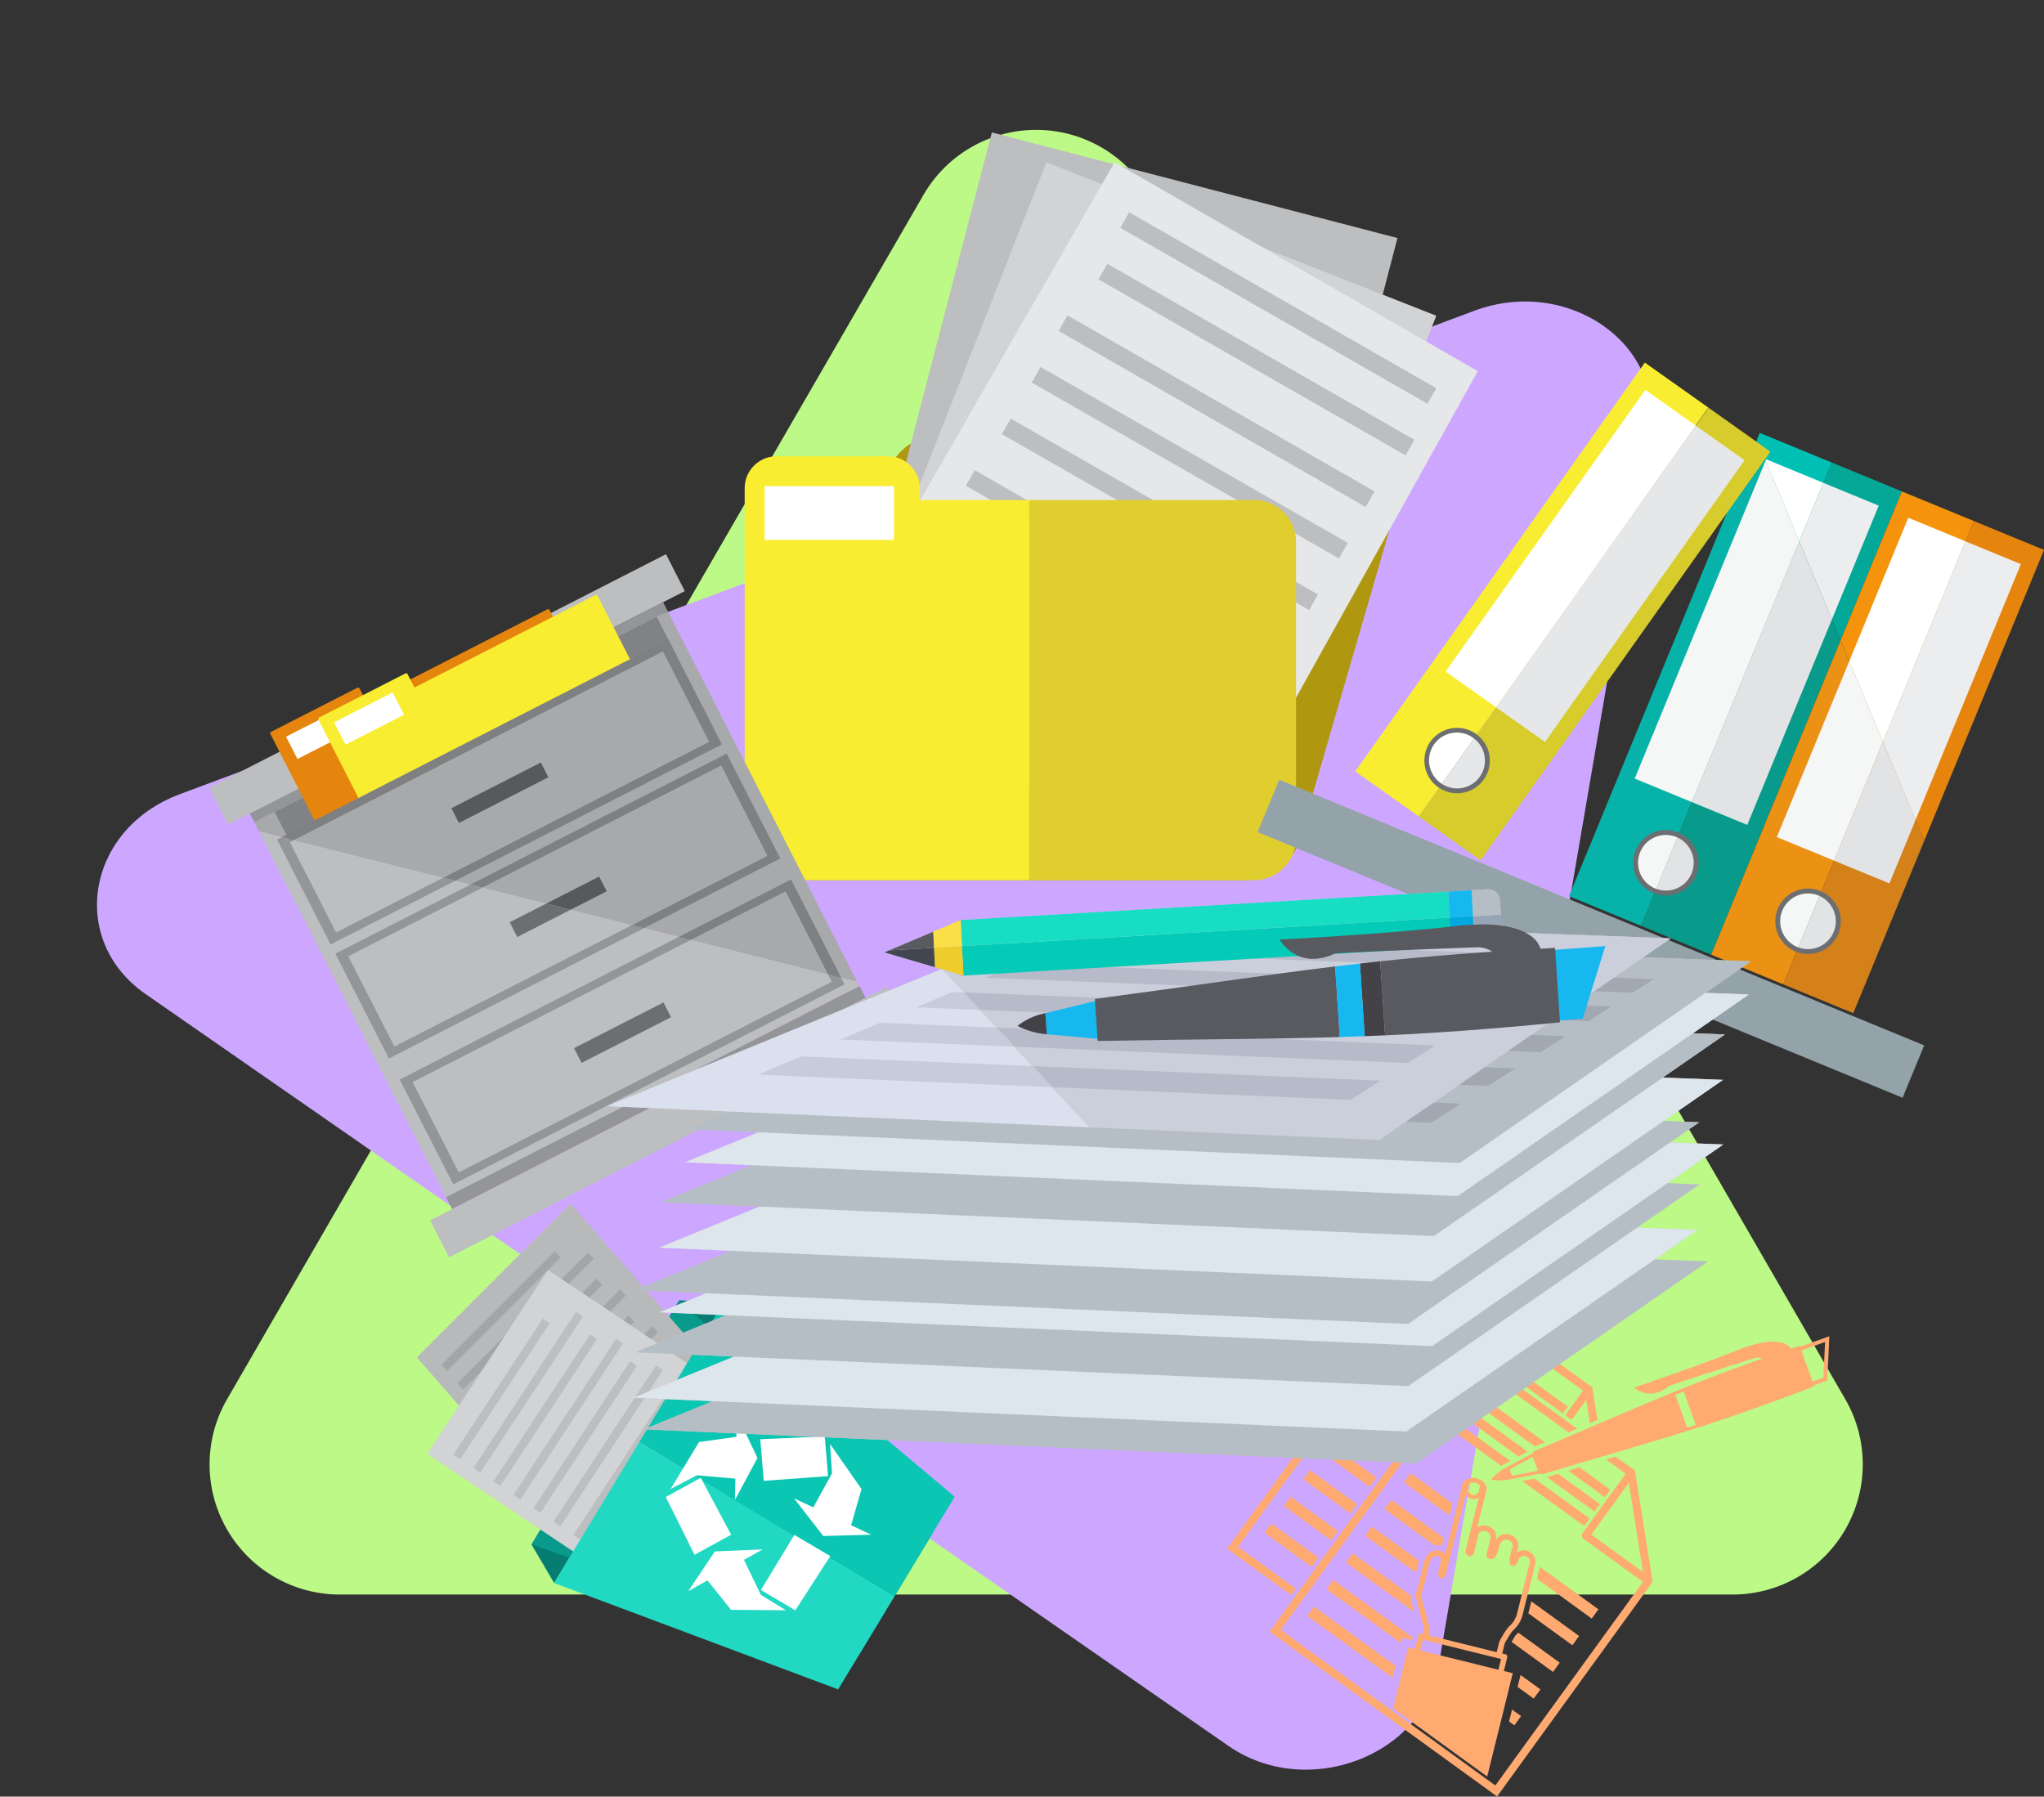 <svg xmlns="http://www.w3.org/2000/svg" xmlns:xlink="http://www.w3.org/1999/xlink" width="376.853" height="331.256" viewBox="0 0 376.853 331.256">
  <rect x="0" y="0" width="376.853" height="331.256" fill="#333333" stroke="none"/>
  <defs>
    <clipPath id="clip-path">
      <rect id="Rectángulo_351222" data-name="Rectángulo 351222" width="338.309" height="306.818" fill="none"/>
    </clipPath>
    <clipPath id="clip-path-3">
      <rect id="Rectángulo_351220" data-name="Rectángulo 351220" width="210.942" height="105.83" fill="none"/>
    </clipPath>
  </defs>
  <g id="Grupo_1018495" data-name="Grupo 1018495" transform="translate(10171.93 6686.181)">
    <path id="Polígono_2" data-name="Polígono 2" d="M149.223,35.931a24,24,0,0,1,41.553,0l128.4,222.055A24,24,0,0,1,298.4,294H41.6a24,24,0,0,1-20.777-36.014Z" transform="translate(-10150.889 -6686.181)" fill="#bcf987"/>
    <path id="Trazado_721127" data-name="Trazado 721127" d="M118.73,15.45C126.61-.167,147.359.456,156.1,16.571L277.566,240.484c8.752,16.134-1.092,35.692-17.714,35.193L28.9,268.752c-16.622-.5-27.546-20.679-19.657-36.314Z" transform="translate(-10176.914 -6387.475) rotate(-82)" fill="#cda7ff"/>
    <g id="Grupo_1018281" data-name="Grupo 1018281" transform="translate(-10133.386 -6661.743)">
      <g id="Grupo_1018280" data-name="Grupo 1018280" clip-path="url(#clip-path)">
        <g id="Grupo_1018279" data-name="Grupo 1018279">
          <g id="Grupo_1018278" data-name="Grupo 1018278" clip-path="url(#clip-path)">
            <path id="Trazado_721128" data-name="Trazado 721128" d="M141.764,110.371H56.628c-4.239,0-6.536-3.34-5.112-7.4L75.437,34.72a10.7,10.7,0,0,1,9.5-6.544h80.629c3.962,0,6.412,2.937,5.438,6.544l-19.81,68.251a10.292,10.292,0,0,1-9.43,7.4" transform="translate(49.832 27.481)" fill="#af9810"/>
            <rect id="Rectángulo_351188" data-name="Rectángulo 351188" width="108.569" height="77.251" transform="matrix(0.252, -0.968, 0.968, 0.252, 116.967, 105.078)" fill="#bcbec0"/>
            <rect id="Rectángulo_351189" data-name="Rectángulo 351189" width="108.568" height="77.25" transform="translate(114.626 106.517) rotate(-68.52)" fill="#d1d3d4"/>
            <path id="Trazado_721129" data-name="Trazado 721129" d="M126.8,133.642,57.125,96.9l54.11-94.122,66.971,38.5Z" transform="translate(55.715 2.711)" fill="#e6e7e8"/>
            <rect id="Rectángulo_351190" data-name="Rectángulo 351190" width="3.302" height="65.261" transform="translate(168.001 17.565) rotate(-60.2)" fill="#bcbec0"/>
            <rect id="Rectángulo_351191" data-name="Rectángulo 351191" width="3.303" height="65.262" transform="translate(163.984 27.064) rotate(-60.17)" fill="#bcbec0"/>
            <rect id="Rectángulo_351192" data-name="Rectángulo 351192" width="3.303" height="65.262" transform="translate(156.632 36.579) rotate(-60.171)" fill="#bcbec0"/>
            <rect id="Rectángulo_351193" data-name="Rectángulo 351193" width="3.303" height="65.261" transform="matrix(0.497, -0.868, 0.868, 0.497, 151.668, 46.094)" fill="#bcbec0"/>
            <rect id="Rectángulo_351194" data-name="Rectángulo 351194" width="3.303" height="65.262" transform="matrix(0.497, -0.868, 0.868, 0.497, 146.163, 55.607)" fill="#bcbec0"/>
            <rect id="Rectángulo_351195" data-name="Rectángulo 351195" width="3.302" height="65.262" transform="translate(139.532 65.121) rotate(-60.171)" fill="#bcbec0"/>
            <path id="Trazado_721130" data-name="Trazado 721130" d="M82.287,38.29v-2.2a5.89,5.89,0,0,0-5.873-5.871H55.866a5.89,5.89,0,0,0-5.873,5.871v64.587A7.729,7.729,0,0,0,57.7,108.38h44.769V38.29Z" transform="translate(48.759 29.471)" fill="#f9ed32"/>
            <path id="Trazado_721131" data-name="Trazado 721131" d="M118.027,34.3H76.559v70.09h41.468a7.727,7.727,0,0,0,7.706-7.706V42.01a7.727,7.727,0,0,0-7.706-7.706" transform="translate(74.669 33.457)" fill="#e0ce2f"/>
            <rect id="Rectángulo_351196" data-name="Rectángulo 351196" width="23.854" height="9.908" transform="translate(102.422 65.191)" fill="#fff"/>
            <rect id="Rectángulo_351197" data-name="Rectángulo 351197" width="85.57" height="1.834" transform="translate(7.522 125.551) rotate(-27.077)" fill="#939598"/>
            <path id="Trazado_721132" data-name="Trazado 721132" d="M80.422,44.668,4.23,83.619l.849,1.659,110.286,27.743Z" transform="translate(4.126 43.565)" fill="#a7a9aa"/>
            <path id="Trazado_721133" data-name="Trazado 721133" d="M4.66,65.227l34.5,67.483L115.351,93.76l-.4-.792Z" transform="translate(4.545 63.617)" fill="#bcbec0"/>
            <rect id="Rectángulo_351198" data-name="Rectángulo 351198" width="85.572" height="2.446" transform="matrix(0.891, -0.455, 0.455, 0.891, 43.692, 196.303)" fill="#939598"/>
            <rect id="Rectángulo_351199" data-name="Rectángulo 351199" width="94.651" height="7.642" transform="matrix(0.89, -0.455, 0.455, 0.89, 0, 120.812)" fill="#bcbec0"/>
            <rect id="Rectángulo_351200" data-name="Rectángulo 351200" width="94.651" height="7.642" transform="translate(40.775 200.572) rotate(-27.077)" fill="#bcbec0"/>
            <path id="Trazado_721134" data-name="Trazado 721134" d="M69.233,75.081l-51.439,26.3L27.674,120.7,99.823,83.822l-.612-1.2Z" transform="translate(17.355 73.228)" fill="#939598"/>
            <path id="Trazado_721135" data-name="Trazado 721135" d="M64.545,69.721,43.835,80.309,73.813,87.85Z" transform="translate(42.753 68)" fill="#7e8082"/>
            <path id="Trazado_721136" data-name="Trazado 721136" d="M62.42,70.853,44.974,79.771l25.252,6.353Z" transform="translate(43.864 69.104)" fill="#bcbec0"/>
            <path id="Trazado_721137" data-name="Trazado 721137" d="M70.294,75.368,19.013,101.584,27.5,118.19,96.228,83.055l-.681-1.335Z" transform="translate(18.544 73.507)" fill="#bcbec0"/>
            <path id="Trazado_721138" data-name="Trazado 721138" d="M62.42,70.853,44.974,79.771l25.252,6.353Z" transform="translate(43.864 69.104)" fill="#a7a9aa"/>
            <path id="Trazado_721139" data-name="Trazado 721139" d="M70.294,75.368,19.013,101.584,27.5,118.19,96.228,83.055l-.681-1.335Z" transform="translate(18.544 73.507)" fill="#bcbec0"/>
            <rect id="Rectángulo_351201" data-name="Rectángulo 351201" width="18.518" height="3.056" transform="matrix(0.89, -0.455, 0.455, 0.89, 67.295, 168.818)" fill="#6d6e71"/>
            <path id="Trazado_721140" data-name="Trazado 721140" d="M81.51,77.3,71.629,57.973,24.407,82.113l31.961,8.04Z" transform="translate(23.805 56.542)" fill="#7e8082"/>
            <path id="Trazado_721141" data-name="Trazado 721141" d="M21.669,102.264l47.007-24.03-31.961-8.04L11.788,82.937Z" transform="translate(11.497 68.462)" fill="#939598"/>
            <path id="Trazado_721142" data-name="Trazado 721142" d="M77.993,75.709,69.505,59.1,25.547,81.576l27.459,6.908Z" transform="translate(24.916 57.646)" fill="#bcbec0"/>
            <path id="Trazado_721143" data-name="Trazado 721143" d="M21.5,99.749,65.237,77.388,37.778,70.481,13.007,83.144Z" transform="translate(12.686 68.741)" fill="#bcbec0"/>
            <path id="Trazado_721144" data-name="Trazado 721144" d="M77.993,75.709,69.505,59.1,25.547,81.576l27.459,6.908Z" transform="translate(24.916 57.646)" fill="#a7a9aa"/>
            <path id="Trazado_721145" data-name="Trazado 721145" d="M21.5,99.749,65.237,77.388,37.778,70.481,13.007,83.144Z" transform="translate(12.686 68.741)" fill="#bcbec0"/>
            <path id="Trazado_721146" data-name="Trazado 721146" d="M42.616,72.169l-1.393-2.722-9.752,4.986,4.5,1.132Z" transform="translate(30.695 67.733)" fill="#58595b"/>
            <path id="Trazado_721147" data-name="Trazado 721147" d="M29.454,78.138,39.3,73.1l-4.5-1.134-6.738,3.445Z" transform="translate(27.368 70.194)" fill="#6d6e71"/>
            <rect id="Rectángulo_351202" data-name="Rectángulo 351202" width="79.109" height="8.255" transform="translate(12.089 125.277) rotate(-27.078)" fill="#808285"/>
            <path id="Trazado_721148" data-name="Trazado 721148" d="M56.8,44.524,23.441,61.579l-1.264-2.473a.3.3,0,0,0-.4-.13L5.876,67.1a.3.3,0,0,0-.132.4l1.4,2.74,3.346,6.544,9.454,18.493a.3.3,0,0,0,.4.13l49.527-25.32a.3.3,0,0,0,.13-.4l-12.8-25.037a.3.3,0,0,0-.4-.13" transform="translate(5.571 43.393)" fill="#e6850e"/>
            <rect id="Rectángulo_351203" data-name="Rectángulo 351203" width="12.134" height="4.615" transform="translate(14.2 111.393) rotate(-27.074)" fill="#fff"/>
            <path id="Trazado_721149" data-name="Trazado 721149" d="M61.283,43.19,27.922,60.245l-1.264-2.473a.3.3,0,0,0-.4-.13l-15.9,8.126a.3.3,0,0,0-.13.4l1.4,2.738,3.346,6.546,9.454,18.491a.3.3,0,0,0,.4.132l49.527-25.32a.3.3,0,0,0,.13-.4L61.686,43.32a.3.3,0,0,0-.4-.13" transform="translate(9.941 42.092)" fill="#f9ed32"/>
            <rect id="Rectángulo_351204" data-name="Rectángulo 351204" width="12.134" height="4.615" transform="translate(23.05 108.757) rotate(-27.078)" fill="#fff"/>
            <path id="Trazado_721150" data-name="Trazado 721150" d="M87.929,66.655,78.049,47.327,6.8,83.749l31.961,8.04Z" transform="translate(6.635 46.158)" fill="#7e8082"/>
            <path id="Trazado_721151" data-name="Trazado 721151" d="M16.226,85.556,39.209,73.807,7.25,65.765l-.9.462Z" transform="translate(6.189 64.142)" fill="#939598"/>
            <path id="Trazado_721152" data-name="Trazado 721152" d="M84.413,65.064,75.925,48.458,7.942,83.214,35.4,90.119Z" transform="translate(7.746 47.262)" fill="#bcbec0"/>
            <path id="Trazado_721153" data-name="Trazado 721153" d="M16.053,83.038,35.77,72.958,8.311,66.053l-.747.381Z" transform="translate(7.378 64.422)" fill="#bcbec0"/>
            <path id="Trazado_721154" data-name="Trazado 721154" d="M16.053,83.038,35.77,72.958,8.311,66.053l-.747.381Z" transform="translate(7.378 64.422)" fill="#bcbec0"/>
            <path id="Trazado_721155" data-name="Trazado 721155" d="M84.413,65.064,75.925,48.458,7.942,83.214,35.4,90.119Z" transform="translate(7.746 47.262)" fill="#a7a9aa"/>
            <rect id="Rectángulo_351205" data-name="Rectángulo 351205" width="18.518" height="3.057" transform="translate(44.68 124.58) rotate(-27.073)" fill="#58595b"/>
            <path id="Trazado_721156" data-name="Trazado 721156" d="M158.263,33.5l-13.272-5.464-.514,1.252,7.806,18.734Z" transform="translate(140.911 27.344)" fill="#00c0b4"/>
            <path id="Trazado_721157" data-name="Trazado 721157" d="M161.584,28.669l-34.647,84.166,13.272,5.464,29.183-70.894Z" transform="translate(123.803 27.962)" fill="#07b3a8"/>
            <path id="Trazado_721158" data-name="Trazado 721158" d="M167.341,36.125,154.408,30.8l-5.979,14.525,7.609,18.254Z" transform="translate(144.765 30.041)" fill="#04a898"/>
            <path id="Trazado_721159" data-name="Trazado 721159" d="M162.839,38.154l-29.183,70.894,12.932,5.323,23.86-57.962Z" transform="translate(130.356 37.212)" fill="#089a8b"/>
            <path id="Trazado_721160" data-name="Trazado 721160" d="M157.206,30.615l-24.14,58.641,10.55,4.344,19.8-48.093Z" transform="translate(129.782 29.859)" fill="#f5f6f6"/>
            <path id="Trazado_721161" data-name="Trazado 721161" d="M155.932,34.84,145.384,30.5l-.1.229,6.206,14.892Z" transform="translate(141.701 29.746)" fill="#fff"/>
            <path id="Trazado_721162" data-name="Trazado 721162" d="M163.076,36.9l-10.208-4.2-4.439,10.781,6.007,14.41Z" transform="translate(144.766 31.889)" fill="#ecedee"/>
            <path id="Trazado_721163" data-name="Trazado 721163" d="M158.2,38.154l-19.8,48.093,10.21,4.2,15.6-37.885Z" transform="translate(134.99 37.212)" fill="#e2e3e4"/>
            <path id="Trazado_721164" data-name="Trazado 721164" d="M136.658,76.713a6.029,6.029,0,1,1,4.591-11.151c.053.022.1.047.154.071l.041.02a6.023,6.023,0,0,1-4.583,11.133l-.043-.014c-.053-.02-.107-.038-.16-.059" transform="translate(129.643 63.502)" fill="#6d6e71"/>
            <path id="Trazado_721165" data-name="Trazado 721165" d="M133.766,68.742a5.128,5.128,0,0,0,2.791,6.7c.057.024.117.041.174.061l3.9-9.47c-.057-.026-.111-.055-.168-.079a5.131,5.131,0,0,0-6.7,2.791" transform="translate(130.087 63.946)" fill="#f5f6f6"/>
            <path id="Trazado_721166" data-name="Trazado 721166" d="M138.974,65.8l-3.9,9.47a5.124,5.124,0,0,0,3.9-9.47" transform="translate(131.741 64.176)" fill="#e2e3e4"/>
            <path id="Trazado_721167" data-name="Trazado 721167" d="M176.855,38.96,163.582,33.5l-11.3,27.455,7.808,18.736Z" transform="translate(148.523 32.67)" fill="#f5940c"/>
            <path id="Trazado_721168" data-name="Trazado 721168" d="M164.062,47.4,140.2,105.358l13.272,5.464,18.4-44.69Z" transform="translate(136.742 46.226)" fill="#eb9114"/>
            <path id="Trazado_721169" data-name="Trazado 721169" d="M185.931,41.586,173,36.262,156.234,76.989l7.607,18.256Z" transform="translate(152.378 35.367)" fill="#e6850e"/>
            <path id="Trazado_721170" data-name="Trazado 721170" d="M165.318,56.881l-18.4,44.69,12.93,5.323,13.075-31.759Z" transform="translate(143.295 55.477)" fill="#d4811a"/>
            <path id="Trazado_721171" data-name="Trazado 721171" d="M174.523,40.3l-10.548-4.344L153.092,62.394,159.3,77.286Z" transform="translate(149.314 35.071)" fill="#fff"/>
            <path id="Trazado_721172" data-name="Trazado 721172" d="M159.685,49.341,146.332,81.78l10.548,4.344,9.011-21.888Z" transform="translate(142.72 48.123)" fill="#f5f6f6"/>
            <path id="Trazado_721173" data-name="Trazado 721173" d="M181.667,42.36l-10.208-4.2L156.235,75.143l6,14.412Z" transform="translate(152.379 37.215)" fill="#ecedee"/>
            <path id="Trazado_721174" data-name="Trazado 721174" d="M160.684,56.881l-9.011,21.888,10.208,4.2,4.81-11.68Z" transform="translate(147.929 55.477)" fill="#e2e3e4"/>
            <path id="Trazado_721175" data-name="Trazado 721175" d="M149.924,82.175a6.029,6.029,0,1,1,4.591-11.151c.053.022.1.047.154.071l.042.02a6.023,6.023,0,0,1-4.583,11.133l-.043-.014q-.08-.027-.16-.059" transform="translate(142.581 68.828)" fill="#6d6e71"/>
            <path id="Trazado_721176" data-name="Trazado 721176" d="M147.031,74.2a5.128,5.128,0,0,0,2.791,6.7c.057.024.117.041.174.061l3.9-9.47c-.057-.026-.111-.055-.168-.079a5.131,5.131,0,0,0-6.7,2.791" transform="translate(143.024 69.272)" fill="#f5f6f6"/>
            <path id="Trazado_721177" data-name="Trazado 721177" d="M152.24,71.261l-3.9,9.472a5.125,5.125,0,0,0,3.9-9.472" transform="translate(144.68 69.502)" fill="#e2e3e4"/>
            <rect id="Rectángulo_351206" data-name="Rectángulo 351206" width="92.372" height="14.352" transform="matrix(0.578, -0.816, 0.816, 0.578, 211.324, 117.793)" fill="#f9ed32"/>
            <rect id="Rectángulo_351207" data-name="Rectángulo 351207" width="92.372" height="13.985" transform="translate(223.03 126.091) rotate(-54.66)" fill="#d7cc2b"/>
            <rect id="Rectángulo_351208" data-name="Rectángulo 351208" width="63.667" height="11.407" transform="translate(227.986 99.382) rotate(-54.665)" fill="#fff"/>
            <rect id="Rectángulo_351209" data-name="Rectángulo 351209" width="63.666" height="11.041" transform="matrix(0.578, -0.816, 0.816, 0.578, 237.296, 105.982)" fill="#e6e7e8"/>
            <path id="Trazado_721178" data-name="Trazado 721178" d="M117.184,67.177a6.215,6.215,0,0,1-1.021-.537l-.036-.024a1.5,1.5,0,0,1-.144-.093,6.03,6.03,0,0,1,5.776-10.5,6.217,6.217,0,0,1,1.2.66c.047.036.089.071.134.1l.034.03a6.022,6.022,0,0,1-5.942,10.359" transform="translate(110.638 54.195)" fill="#6d6e71"/>
            <path id="Trazado_721179" data-name="Trazado 721179" d="M121.991,56.971a5.13,5.13,0,1,0-5.934,8.369c.049.036.1.065.154.1l5.924-8.354c-.049-.038-.095-.079-.144-.115" transform="translate(111.083 54.642)" fill="#fff"/>
            <path id="Trazado_721180" data-name="Trazado 721180" d="M122.064,63.6a5.127,5.127,0,0,0-1.073-7.038l-5.924,8.356a5.125,5.125,0,0,0,7-1.318" transform="translate(112.227 55.166)" fill="#e6e7e8"/>
            <rect id="Rectángulo_351210" data-name="Rectángulo 351210" width="10.439" height="128.557" transform="matrix(0.381, -0.925, 0.925, 0.381, 193.323, 128.985)" fill="#94a3aa"/>
            <path id="Trazado_721181" data-name="Trazado 721181" d="M30.1,154.028l4.166,7.1,31.293-51.741L57.329,109Z" transform="translate(29.353 106.308)" fill="#077d71"/>
            <path id="Trazado_721182" data-name="Trazado 721182" d="M44.18,158.852l10.511,3.461,0,0,1.886.62,8.792,2.9,1.489.49,7.5,2.467,1.231.4v0l6.483,2.133,1.039.342,5.669,1.869.9.294.948.312,13.229-21.875-1.118-1.043-.715-.67L97.68,146.5l-.834-.776-4.954-4.632h0l-.986-.92-5.715-5.335-1.2-1.12-6.669-6.228-1.535-1.434L67.9,118.691l-1.632-1.523L57.328,109,30.1,154.028l11.484,3.966Z" transform="translate(29.353 106.308)" fill="#089a8b"/>
            <path id="Trazado_721183" data-name="Trazado 721183" d="M19.4,128.324l30.2,34.594,28.334-28.346L61.618,115.884,47.732,99.978Z" transform="translate(18.919 97.511)" fill="#b8b9ba"/>
            <path id="Trazado_721184" data-name="Trazado 721184" d="M26.187,132.068l1.025,1.173,24.077-24.087-1.025-1.173Z" transform="translate(25.541 105.316)" fill="#a3a5a6"/>
            <path id="Trazado_721185" data-name="Trazado 721185" d="M24.686,129.651l1.023,1.173L48.376,108.15l-1.023-1.173Z" transform="translate(24.077 104.336)" fill="#a3a5a6"/>
            <path id="Trazado_721186" data-name="Trazado 721186" d="M23.185,128.629,24.21,129.8l24.077-24.087-1.025-1.173Z" transform="translate(22.612 101.962)" fill="#a3a5a6"/>
            <path id="Trazado_721187" data-name="Trazado 721187" d="M42.65,104.4,21.684,125.373l1.023,1.173,20.966-20.974Z" transform="translate(21.149 101.822)" fill="#a3a5a6"/>
            <path id="Trazado_721188" data-name="Trazado 721188" d="M28.706,134.257l22.667-22.675-1.023-1.173L27.683,133.084Z" transform="translate(27 107.684)" fill="#a3a5a6"/>
            <path id="Trazado_721189" data-name="Trazado 721189" d="M30.2,136.667,54.281,112.58l-1.023-1.173L29.178,135.5Z" transform="translate(28.458 108.657)" fill="#a3a5a6"/>
            <path id="Trazado_721190" data-name="Trazado 721190" d="M31.7,137.329l21.95-21.958L52.625,114.2l-21.95,21.958Z" transform="translate(29.918 111.38)" fill="#a3a5a6"/>
            <path id="Trazado_721191" data-name="Trazado 721191" d="M33.194,140.094l24.077-24.087-1.023-1.173L32.17,138.921Z" transform="translate(31.376 112)" fill="#a3a5a6"/>
            <path id="Trazado_721192" data-name="Trazado 721192" d="M34.691,141.808l24.077-24.087-1.023-1.173L33.665,140.634Z" transform="translate(32.835 113.671)" fill="#a3a5a6"/>
            <path id="Trazado_721193" data-name="Trazado 721193" d="M20.365,140.069,58,165.245l22.272-33.9-20.33-13.6-17.3-11.575Z" transform="translate(19.862 103.55)" fill="#d1d3d4"/>
            <path id="Trazado_721194" data-name="Trazado 721194" d="M28.411,141.388l1.276.853,18.926-28.8-1.276-.853Z" transform="translate(27.709 109.805)" fill="#bcbec0"/>
            <path id="Trazado_721195" data-name="Trazado 721195" d="M26.54,139.3l1.276.853,17.815-27.115-1.276-.853Z" transform="translate(25.885 109.418)" fill="#bcbec0"/>
            <path id="Trazado_721196" data-name="Trazado 721196" d="M24.67,138.885l1.276.853,18.926-28.8-1.276-.853Z" transform="translate(24.061 107.364)" fill="#bcbec0"/>
            <path id="Trazado_721197" data-name="Trazado 721197" d="M39.279,110.714,22.8,135.8l1.276.851,16.48-25.081Z" transform="translate(22.236 107.982)" fill="#bcbec0"/>
            <path id="Trazado_721198" data-name="Trazado 721198" d="M31.55,142.654l17.817-27.115-1.278-.853L30.274,141.8Z" transform="translate(29.527 111.855)" fill="#bcbec0"/>
            <path id="Trazado_721199" data-name="Trazado 721199" d="M33.414,144.735l18.926-28.8-1.274-.853-18.927,28.8Z" transform="translate(31.344 112.237)" fill="#bcbec0"/>
            <path id="Trazado_721200" data-name="Trazado 721200" d="M35.276,144.724l17.252-26.258-1.276-.853L34,143.871Z" transform="translate(33.163 114.71)" fill="#bcbec0"/>
            <path id="Trazado_721201" data-name="Trazado 721201" d="M37.14,147.229l18.926-28.8-1.274-.853-18.926,28.8Z" transform="translate(34.981 114.669)" fill="#bcbec0"/>
            <path id="Trazado_721202" data-name="Trazado 721202" d="M39,148.476,57.93,119.67l-1.274-.851-18.926,28.8Z" transform="translate(36.799 115.886)" fill="#bcbec0"/>
            <path id="Trazado_721203" data-name="Trazado 721203" d="M32.205,148.228l6.985,2.615,2.062.772,8.865,3.32,0,0,1.687.632,8.3,3.109,1.48.553L69.4,162.16l1.343.5v0l7.38,2.763,1.235.46,5.219,1.958,10.386-17.173L47.931,122.227Z" transform="translate(31.41 119.21)" fill="#21d8c2"/>
            <path id="Trazado_721204" data-name="Trazado 721204" d="M40.166,134.935,87.2,163.38l11.1-18.353-4.768-4.014-1.043-.877-5.946-5.007h0l-1.134-.954-6.274-5.282-1.256-1.055-6.633-5.586-1.448-1.219-7.016-5.906-1.369-1.152L55.731,109.2Z" transform="translate(39.175 106.502)" fill="#0ac6b3"/>
            <path id="Trazado_721205" data-name="Trazado 721205" d="M49.086,125.57l-6.457,3.538,5.306,10.649,6.748-3.694Z" transform="translate(41.577 122.471)" fill="#fff"/>
            <path id="Trazado_721206" data-name="Trazado 721206" d="M55.017,131.469l-.093,3.945,4.168-7.765-3.8-7.972L55.2,123.76l-6.88.956-5.235,8.654,4.8-2.513Z" transform="translate(42.021 116.723)" fill="#fff"/>
            <path id="Trazado_721207" data-name="Trazado 721207" d="M52.088,129.9l11.86-.861-.616-7.336-11.884.529Z" transform="translate(50.179 118.694)" fill="#fff"/>
            <path id="Trazado_721208" data-name="Trazado 721208" d="M58.159,134.1l-3.567-1.687L60,139.371l8.826-.241-3.692-1.74,1.914-6.679-5.788-8.292.352,5.4Z" transform="translate(53.244 119.397)" fill="#fff"/>
            <path id="Trazado_721209" data-name="Trazado 721209" d="M51.51,141.064l6.337,3.745,6.451-10L57.675,130.9Z" transform="translate(50.238 127.664)" fill="#fff"/>
            <path id="Trazado_721210" data-name="Trazado 721210" d="M58.444,132.251l-8.806.377-4.915,7.336,3.558-2,4.336,5.428,10.112.085-4.608-2.844L55,134.183Z" transform="translate(43.62 128.987)" fill="#fff"/>
            <path id="Trazado_721211" data-name="Trazado 721211" d="M132.651,108.164l28.006,20.3-3.283,4.529.593.433.595.429,2.675-3.69.687,4.3.7-.3.606-.261.089-.038-.909-5.689-.047-.3-30.033-21.768L95.011,157.6l11.84,8.583.433-.595.431-.593-10.655-7.722Z" transform="translate(92.666 103.495)" fill="#ffaa71"/>
            <path id="Trazado_721212" data-name="Trazado 721212" d="M139.955,128.088l-25.6-18.558-1,1.383,8.691,6.3.095-.128,16.911,12.257Z" transform="translate(110.552 106.827)" fill="#ffaa71"/>
            <rect id="Rectángulo_351211" data-name="Rectángulo 351211" width="1.707" height="10.735" transform="matrix(0.587, -0.81, 0.81, 0.587, 221.983, 220.387)" fill="#ffaa71"/>
            <rect id="Rectángulo_351212" data-name="Rectángulo 351212" width="1.707" height="10.736" transform="translate(220.063 223.035) rotate(-54.073)" fill="#ffaa71"/>
            <rect id="Rectángulo_351213" data-name="Rectángulo 351213" width="2.105" height="10.735" transform="matrix(0.587, -0.81, 0.81, 0.587, 212.432, 233.566)" fill="#ffaa71"/>
            <rect id="Rectángulo_351214" data-name="Rectángulo 351214" width="2.105" height="10.736" transform="matrix(0.587, -0.81, 0.81, 0.587, 208.865, 238.486)" fill="#ffaa71"/>
            <rect id="Rectángulo_351215" data-name="Rectángulo 351215" width="2.106" height="10.734" transform="translate(205.299 243.407) rotate(-54.066)" fill="#ffaa71"/>
            <rect id="Rectángulo_351216" data-name="Rectángulo 351216" width="2.106" height="10.734" transform="translate(201.733 248.327) rotate(-54.066)" fill="#ffaa71"/>
            <rect id="Rectángulo_351217" data-name="Rectángulo 351217" width="2.105" height="10.735" transform="translate(198.167 253.247) rotate(-54.073)" fill="#ffaa71"/>
            <rect id="Rectángulo_351218" data-name="Rectángulo 351218" width="2.106" height="10.734" transform="translate(194.601 258.168) rotate(-54.066)" fill="#ffaa71"/>
            <path id="Trazado_721213" data-name="Trazado 721213" d="M166.384,135.941l-.047-.3-3.542-2.568c-.3.089-.583.174-.889.263l-.051.016-.838.245,3.619,2.625-2.967,4.093-.776,1.071-4.205,5.8a.726.726,0,0,0-.059.743.712.712,0,0,0,.223.28l10.967,7.951-27.212,37.543-39.568-28.678,3.716-5.124.431-.595.431-.595,2.912-4.02,1.237-1.7,2.331-3.214,1.237-1.7,2.329-3.216,1.237-1.7,2.329-3.216,1.237-1.7,2.331-3.216,1.237-1.7,2.329-3.216,1.237-1.7,6.4-8.826,1-1.383.919-1.264.719-.994,15.129,10.965.442.318.593.431.595.433.713.516.788-.336c.261-.113.525-.225.786-.336l-1.426-1.033-.595-.431-.593-.431L136.3,113.873l-.579.8-1,1.383-.917,1.264-1,1.383-6.4,8.826-1.235,1.7-2.331,3.216-1.237,1.7-2.331,3.216-1.235,1.7-2.331,3.216-1.235,1.7-2.331,3.216-1.237,1.7-2.331,3.216-1.235,1.7-2.914,4.018-.431.595-.431.595-4.575,6.313,41.944,30.4,28.682-39.572-.049-.3ZM158.3,147.455l6.91-9.535,2.625,16.445Z" transform="translate(96.547 111.062)" fill="#ffaa71"/>
            <path id="Trazado_721214" data-name="Trazado 721214" d="M131.867,127.1l-.369-.269L118.33,117.29l-.263.363-.739,1.019,12.7,9.2,1.839-.776" transform="translate(114.433 114.395)" fill="#ffaa71"/>
            <path id="Trazado_721215" data-name="Trazado 721215" d="M133.416,127.843l-.84-.608-3.648-2.643-1.169.346-.887.265-.006,0,6.092,4.415.672.488,0,0,.117-.162.608-.84.275-.377-.377-.273Z" transform="translate(123.735 121.517)" fill="#ffaa71"/>
            <path id="Trazado_721216" data-name="Trazado 721216" d="M129.6,127.5l-12.241-8.871-1,1.383,11.577,8.391c.49-.267,1.041-.565,1.665-.9" transform="translate(113.485 115.701)" fill="#ffaa71"/>
            <path id="Trazado_721217" data-name="Trazado 721217" d="M124.9,125.793l-.036.01.041.032,8.316,6.027.433.312,1-1.381-.433-.314-7.3-5.292-2.023.606" transform="translate(121.787 122.097)" fill="#ffaa71"/>
            <path id="Trazado_721218" data-name="Trazado 721218" d="M126.223,128.547c.308-.17.685-.375,1.14-.622l-10.975-7.955-1,1.383,10.339,7.492c.168-.095.322-.213.5-.3" transform="translate(112.538 117.009)" fill="#ffaa71"/>
            <path id="Trazado_721219" data-name="Trazado 721219" d="M122.567,126.1l5.318,3.854,5.667,4.109.435.314,1-1.383-.433-.314-7.052-5.11-2.645-1.918Z" transform="translate(119.542 122.546)" fill="#ffaa71"/>
            <path id="Trazado_721220" data-name="Trazado 721220" d="M135.275,141.707l-8.273-6-.595-.429-.595-.433-1.329-.964c-.1.448-.273,1.138-.541,2.21l.636.46.593.429.595.433,8.275,6Z" transform="translate(120.884 130.58)" fill="#ffaa71"/>
            <path id="Trazado_721221" data-name="Trazado 721221" d="M120.463,130.722l-7.706-5.584-.225.312-1.009,1.393,8.4,6.086.444-1.8Z" transform="translate(108.77 122.049)" fill="#ffaa71"/>
            <path id="Trazado_721222" data-name="Trazado 721222" d="M132.5,143.488l-8.273-6-.537-.387-.429,1.721-.121.48,8.123,5.888Z" transform="translate(120.098 133.72)" fill="#ffaa71"/>
            <path id="Trazado_721223" data-name="Trazado 721223" d="M110.727,127.941l-1.011,1.393,9.239,6.7a3.008,3.008,0,0,1,1.339.095l.261-1.061.1-.4-9.7-7.03Z" transform="translate(107.008 124.479)" fill="#ffaa71"/>
            <path id="Trazado_721224" data-name="Trazado 721224" d="M130.455,145.565l-7.648-5.545c-.17.182-.332.363-.527.547-.049.075-.409.664-.707,1.16l7.646,5.543Z" transform="translate(118.571 136.564)" fill="#ffaa71"/>
            <path id="Trazado_721225" data-name="Trazado 721225" d="M108.92,130.432l-1.009,1.393,9.381,6.8.442-1.8.026-.1c.02-.1.053-.2.079-.3l-8.691-6.3Z" transform="translate(105.248 126.908)" fill="#ffaa71"/>
            <path id="Trazado_721226" data-name="Trazado 721226" d="M126.341,146.628l-3.66-2.653-.545,2.2,2.969,2.153Z" transform="translate(119.121 140.421)" fill="#ffaa71"/>
            <path id="Trazado_721227" data-name="Trazado 721227" d="M107.115,132.922l-1.009,1.393,12.612,9.142a25.7,25.7,0,0,1-.6-2.558,3.672,3.672,0,0,1-.045-.508l-10.736-7.781Z" transform="translate(103.487 129.337)" fill="#ffaa71"/>
            <path id="Trazado_721228" data-name="Trazado 721228" d="M122.316,150.11l1.237-1.7-1.667-1.209-.547,2.2Z" transform="translate(118.343 143.564)" fill="#ffaa71"/>
            <path id="Trazado_721229" data-name="Trazado 721229" d="M105.31,135.414l-1.009,1.393,13.744,9.962.243-.99,1.75.431.026-.1.1-.4-14.625-10.6Z" transform="translate(101.726 131.767)" fill="#ffaa71"/>
            <path id="Trazado_721230" data-name="Trazado 721230" d="M103.728,137.6l-.431.595-.8,1.1L118.23,150.7l.354-1.43.192-.768V148.5l-15.044-10.906Z" transform="translate(99.965 134.196)" fill="#ffaa71"/>
            <path id="Trazado_721231" data-name="Trazado 721231" d="M181.631,120.511l.2-4.079.194-4.077-5.163,1.859-.241.087-.012-.032c-.018-.053-.038-.107-.057-.16l-.66.225c-.314.1-.622.211-.93.316a2.413,2.413,0,0,0-.235-.273c-.022-.024-.049-.043-.073-.067a2.038,2.038,0,0,0-.462-.346,2.542,2.542,0,0,0-.217-.132,3.978,3.978,0,0,0-.557-.231,4.969,4.969,0,0,0-.772-.178,10.72,10.72,0,0,0-4.083.356,29.409,29.409,0,0,0-4.079,1.385c-6.056,2.386-13.359,4.913-16.676,6.042-1.106.377-1.768.6-1.794.606a2.827,2.827,0,0,0,.286.229,4.761,4.761,0,0,0,.8.466,4.634,4.634,0,0,0,1.243.371,4.244,4.244,0,0,0,1.035.032,4.758,4.758,0,0,0,1.169-.257,6.525,6.525,0,0,0,1.958-1.142c.18-.065.4-.14.648-.227l.67-.227c3.153-1.063,9.4-3.072,12.429-4.042.466-.15.855-.277,1.146-.367l.583-.188a3.81,3.81,0,0,1,.539-.111,2.445,2.445,0,0,1,1.031.049,1.434,1.434,0,0,1,.156.063c-2.212.78-4.282,1.527-6.242,2.254-.081.032-.16.061-.239.089-.818.306-1.614.6-2.4.9-.2.073-.4.148-.591.223-.857.328-1.7.654-2.532.98-.731.286-1.452.573-2.169.857-.446.178-.883.358-1.324.535s-.883.354-1.321.533c-.94.383-1.873.768-2.811,1.16-1.877.778-3.765,1.576-5.724,2.412q-2.385,1.016-4.962,2.123c-.235.1-.46.2-.7.3l-.494.211-.2.085-1.007.433c-.259.111-.521.221-.786.336l-.786.336-.786.336q-1.5.64-3.1,1.32c-.091.038-.172.073-.263.113-.316.134-.664.279-.984.415l-.061.026c-.427.18-.867.367-1.306.551-.158.067-.31.132-.472.2-.356.15-.683.29-1.047.442.014.034.024.065.036.1s.03.081.043.12c-.041.024-.081.045-.122.067-.113.061-.215.119-.324.176l-1.661.9-.29.156-.043.024c-.067.038-.124.067-.19.1-.257.138-.494.267-.717.389l-.281.152c-.211.117-.391.213-.575.314-.34.184-.652.354-.907.494-.055.028-.122.065-.18.1-.132.067-.263.13-.4.215a7.343,7.343,0,0,0-.636.421,7.571,7.571,0,0,0-1.446,1.4l-.036.04c.034.006.075.008.109.014.227.036.466.069.735.091a9.492,9.492,0,0,0,1,.026c.31-.008.6-.03.873-.061s.521-.073.751-.118c.247-.045.527-.1.841-.162l.12-.024.012,0,.484-.095c.626-.122,1.377-.267,2.293-.446.585-.115,1.233-.241,1.96-.385l.036.1c.014.041.03.083.043.122.1-.028.184-.053.28-.083l.666-.2,1.393-.417c.332-.1.68-.205,1.005-.3.29-.085.593-.178.877-.263l.008,0,.887-.263c.4-.118.782-.233,1.169-.348q1.92-.569,3.712-1.1l.711-.207c.154-.047.322-.1.476-.142l.067-.02.166-.047.658-.2.887-.261c.3-.087.6-.176.889-.263,1.306-.383,2.584-.76,3.818-1.126,3.064-.909,5.952-1.778,8.853-2.686.452-.142.907-.288,1.359-.431s.9-.284,1.359-.431c.735-.237,1.474-.476,2.22-.723,5.48-1.8,11.368-3.891,18.858-6.767-.022-.063-.045-.126-.067-.19Zm-55.4,17.041-2.291.448-.425.083-.192-.527-.231-.646,1.284-.7c.444-.241.936-.508,1.521-.828.446-.241.93-.5,1.47-.8l.909,2.522.016.045Zm29.574-8.344-2.173-6.037c.516-.211,1.035-.421,1.555-.628L157.4,128.7l-1.6.506M177.048,115.5l-.089-.545,4.277-1.539-.314,6.568-2,.721q-.936-2.6-1.873-5.2" transform="translate(116.711 109.582)" fill="#ffaa71"/>
            <path id="Trazado_721232" data-name="Trazado 721232" d="M126.773,134.375a1.792,1.792,0,0,0-.231.085,1.9,1.9,0,0,0-.512.186l.119-.472c.034-.134.067-.267.1-.4.156-.62.308-1.229.45-1.8.194-.764.367-1.452.494-1.956l.431-1.709c.043-.162.085-.322.119-.486a1.39,1.39,0,0,0-.277-1.134,3.043,3.043,0,0,0-.215-.263,2.593,2.593,0,0,0-2.509-.778,2.29,2.29,0,0,0-.383.087,2.925,2.925,0,0,0-.352.16,1.344,1.344,0,0,0-.666.715,8.233,8.233,0,0,0-.235.907l-.387,1.57-.442,1.8-.1.4-.444,1.8-.581,2.361-.444,1.8-.1.4-.446,1.8-.059.243c-.026-.045-.055-.093-.087-.138a2.015,2.015,0,0,0-1.912-.589,2.337,2.337,0,0,0-1.258.859,3.332,3.332,0,0,0-.557.984,4.756,4.756,0,0,0-.142.543l-.02.077-.1.4-.442,1.8-.273,1.108c-.059.245-.128.492-.2.741-.045.162-.089.33-.134.494-.095.363-.186.731-.245,1.1a3.006,3.006,0,0,0,.1.913c.032.164.075.354.124.567.146.62.373,1.476.693,2.625.077.281.154.559.243.875.168.595.294,1.037.312,1.13a8.012,8.012,0,0,1-.02,1.165v.014l-.4-.1a.514.514,0,0,0-.622.375l-.229.928-.1.4-.286,1.154-1.25-.31-.036.142-.839,3.4-.188.762,0,.006-.19.768-.342,1.381-.012.049-1.173,4.743,17.347,12.573.192-.768.982-3.972.545-2.206,1.029-4.16.545-2.2,1.027-4.158.393-1.584-.95-.235-.693-.172.318-1.286.3-1.2a.512.512,0,0,0-.375-.62l-.543-.134c.152-.612.326-1.3.421-1.665.032-.124.057-.221.065-.247.049-.1.243-.431.468-.8.33-.545.723-1.177.826-1.294.148-.14.269-.277.4-.415a5.692,5.692,0,0,0,1.519-2.467l.207-.843.073-.29.306-1.237c.026-.107.063-.253.093-.373.047-.192.093-.371.148-.593.1-.385.2-.806.316-1.246.3-1.181.539-2.125.731-2.9.271-1.086.444-1.809.527-2.218a2.734,2.734,0,0,0,.065-.409.5.5,0,0,0-.016-.235v0a1.007,1.007,0,0,0-.03-.1,2.419,2.419,0,0,0-.263-.593,2.277,2.277,0,0,0-1.357-1.047,2.039,2.039,0,0,0-1.452.178,2.014,2.014,0,0,0-.348.225l-.014.008,0-.016c.024-.091.047-.184.075-.28l.032-.118.059-.225a2,2,0,0,0-.3-1.932,2.352,2.352,0,0,0-2.844-.646,1.987,1.987,0,0,0-.393.284,2.129,2.129,0,0,0-.273.279,2.655,2.655,0,0,0-.2.259,2.485,2.485,0,0,0,.036-.377,2.288,2.288,0,0,0-.026-.5,2,2,0,0,0-.48-1.035,2.58,2.58,0,0,0-1.944-.721,2.457,2.457,0,0,0-.3.01m-2.206-7.6.028-.146c.032-.014.061-.03.093-.041a1.582,1.582,0,0,1,1.393.036,2.042,2.042,0,0,1,.174.126,1.605,1.605,0,0,1,.241.182l.047.049-.034.166-.16.806a.994.994,0,0,1-1.161.776,1.019,1.019,0,0,1-.78-1.161Zm4.745,31.919.071.018.314.077.186.047.5.122.047.01-.073.3-.419,1.691-1.27-.314-.65-.16-.768-.19-.768-.192-3.848-.95-4.237-1.047-1-.247-1.853-.458.186-.751.1-.4.207-.834.061.016.508.126.5.124,1.318.326,5.823,1.44,3.524.871.768.19Zm-3.882-19.273a5.671,5.671,0,0,0,.188-.721c.012-.053.03-.1.041-.152.026-.126.053-.253.083-.375l.095-.4c.073-.314.221-.944.356-1.438a4.034,4.034,0,0,1,.209-.654.806.806,0,0,1,.535-.286,1.593,1.593,0,0,1,1.316.385,1.2,1.2,0,0,1,.207,1.084l-.233.944-.148.593c-.03.12-.063.241-.1.363a5.357,5.357,0,0,0-.2.877.817.817,0,0,0,.306.8.92.92,0,0,0,.84.087c.4-.122.731-.855.954-1.523.111-.328.2-.642.249-.855a1.742,1.742,0,0,1,.4-.8,1.088,1.088,0,0,1,.29-.265l0,0a1.309,1.309,0,0,1,1.584.4.869.869,0,0,1,.124.843c-.012.059-.02.113-.038.182l-.061.223-.024.095a11.926,11.926,0,0,0-.385,1.732c-.065.569.014.926.294,1.13a.785.785,0,0,0,.186.095.659.659,0,0,0,.77-.318,2.892,2.892,0,0,0,.361-.788,1.055,1.055,0,0,1,.608-.634,1.024,1.024,0,0,1,.561-.069.493.493,0,0,1,.075,0,1.335,1.335,0,0,1,.745.591,1.169,1.169,0,0,1,.134.28.492.492,0,0,0,.012.075c0,.03-.016.089-.024.13-.065.336-.229,1.033-.439,1.884-.259,1.051-.575,2.3-.83,3.3-.077.3-.146.575-.215.851-.13.516-.253,1-.344,1.369l-.205.834-.312,1.258-.069.279a4.853,4.853,0,0,1-1.359,2.106c-.093.093-.17.182-.271.277a11.639,11.639,0,0,0-.954,1.438c-.28.462-.52.875-.549.936a6.6,6.6,0,0,0-.292,1.035c-.071.279-.16.632-.277,1.1l-.439-.109-.768-.19-.942-.233-5.446-1.347-4.838-1.2a10.275,10.275,0,0,0,.028-1.549c-.012-.091-.067-.3-.239-.917-.034-.117-.063-.221-.1-.373-.156-.551-.4-1.434-.63-2.281-.051-.2-.1-.4-.152-.589a10.4,10.4,0,0,1-.35-1.675c.032-.2.079-.4.128-.61.067-.29.144-.583.223-.869.073-.259.144-.514.207-.77l.172-.7.444-1.8.1-.4.126-.51a3.388,3.388,0,0,1,.107-.423,2.336,2.336,0,0,1,.409-.727,1.3,1.3,0,0,1,.67-.452,1.021,1.021,0,0,1,.818.172l.034.024a1.639,1.639,0,0,1,.067.855,4.423,4.423,0,0,1-.073.5c-.057.332-.132.664-.225,1a2.18,2.18,0,0,0-.1.891.8.8,0,0,0,.286.573.758.758,0,0,0,.6.069h.01c.46-.192.555-.755.624-1.165l.1-.425.581-2.357.444-1.8.1-.4.444-1.8.581-2.359.444-1.8.1-.4.444-1.8.28-1.136a1.723,1.723,0,0,0,.466.541,1.686,1.686,0,0,0,.674.292,1.7,1.7,0,0,0,1.29-.259l.016-.014-.152.6c-.136.541-.267,1.053-.393,1.557q-.237.945-.452,1.8c-.034.132-.067.271-.1.4-.164.654-.312,1.244-.448,1.8-.239.958-.435,1.75-.581,2.361-.184.76-.3,1.26-.314,1.383a.83.83,0,0,0,.241.685l.146.109a.686.686,0,0,0,.583.1.866.866,0,0,0,.551-.549" transform="translate(107.788 122.484)" fill="#ffaa71"/>
            <g id="Grupo_1018277" data-name="Grupo 1018277" transform="translate(73.341 139.514)" style="mix-blend-mode: multiply;isolation: isolate">
              <g id="Grupo_1018276" data-name="Grupo 1018276">
                <g id="Grupo_1018275" data-name="Grupo 1018275" clip-path="url(#clip-path-3)">
                  <g id="Grupo_1018274" data-name="Grupo 1018274">
                    <g id="Grupo_1018273" data-name="Grupo 1018273">
                      <g id="Grupo_1018272" data-name="Grupo 1018272" clip-path="url(#clip-path-3)">
                        <path id="Trazado_721233" data-name="Trazado 721233" d="M239.678,89.738l8.391-5.811-19.858-.737,5.063-3.506L206.568,78.7a12.739,12.739,0,0,0-4.516-1.351l-.1-2.037-.132-2.576a2.163,2.163,0,0,0-2.248-2.1l-3.01.176-.915.053-3.4.2-5.345.314L102.358,76.32l-.427.024.008.154-4.628,1.961-8.13,3.447-.873.369,9.335,2.744,1.163.342L37.129,110.629l22.72,1-7.923,3.245,13.128.577L51.545,120.98l12.269.537L47.138,128.35l18.143.794-18.5,7.581,13.27.581-17.673,7.24,13.049.573-8.593,3.52,12.269.537-16.674,6.831,18.141.794-18.5,7.581,14.576.638-12.687,5.2,142.456,6.24L240.1,139.273l-9.79-.363,7.9-5.474-11.133-.413,11.494-7.963-5.916-.219,10.323-7.149-9.839-.365,5.383-3.727-6.542-.241,10.945-7.579-11.137-.413,11.5-7.963-5.916-.219,10.323-7.151Z" transform="translate(-37.129 -70.628)" fill="#c6c6c6"/>
                      </g>
                    </g>
                  </g>
                </g>
              </g>
            </g>
            <path id="Trazado_721234" data-name="Trazado 721234" d="M40.583,138.347l142.456,6.24L236.729,107.4l-110.608-4.1Z" transform="translate(39.582 100.755)" fill="#b6bec5"/>
            <path id="Trazado_721235" data-name="Trazado 721235" d="M39.628,135.392l142.456,6.242,53.689-37.185-110.608-4.1Z" transform="translate(38.65 97.873)" fill="#dee6ed"/>
            <path id="Trazado_721236" data-name="Trazado 721236" d="M39.811,131.153l142.456,6.242,53.689-37.187-110.608-4.1Z" transform="translate(38.828 93.738)" fill="#b6bec5"/>
            <path id="Trazado_721237" data-name="Trazado 721237" d="M42.042,127.423l142.456,6.24,53.689-37.185-110.608-4.1Z" transform="translate(41.004 90.1)" fill="#dee6ed"/>
            <path id="Trazado_721238" data-name="Trazado 721238" d="M39.786,125.351l120.407,5.274,22.048.968,53.689-37.185-110.608-4.1Z" transform="translate(38.804 88.08)" fill="#b6bec5"/>
            <path id="Trazado_721239" data-name="Trazado 721239" d="M42.014,121.391l142.456,6.24,53.689-37.185-110.608-4.1Z" transform="translate(40.977 84.218)" fill="#dee6ed"/>
            <path id="Trazado_721240" data-name="Trazado 721240" d="M42.2,117.152l142.456,6.24,53.689-37.185-110.608-4.1Z" transform="translate(41.155 80.083)" fill="#b6bec5"/>
            <path id="Trazado_721241" data-name="Trazado 721241" d="M44.427,113.421l142.456,6.24,53.689-37.185-110.608-4.1Z" transform="translate(43.331 76.444)" fill="#dee6ed"/>
            <path id="Trazado_721242" data-name="Trazado 721242" d="M44.62,110.328l142.456,6.242,53.689-37.187-110.608-4.1Z" transform="translate(43.519 73.427)" fill="#b6bec5"/>
            <path id="Trazado_721243" data-name="Trazado 721243" d="M58.737,91.75,167.992,96.4l5.485-3.542L66.64,88.382Z" transform="translate(57.287 86.2)" fill="#a2a8b1"/>
            <path id="Trazado_721244" data-name="Trazado 721244" d="M66.438,88.326l104.6,4.322,5.009-3.232L73.664,85.246Z" transform="translate(64.798 83.142)" fill="#a2a8b1"/>
            <path id="Trazado_721245" data-name="Trazado 721245" d="M73.485,85.2l100.322,4.032,4.587-2.961-98.278-3.9Z" transform="translate(71.671 80.34)" fill="#a2a8b1"/>
            <path id="Trazado_721246" data-name="Trazado 721246" d="M79.957,82.33l96.38,3.773,4.221-2.724-94.493-3.65Z" transform="translate(77.984 77.76)" fill="#a2a8b1"/>
            <path id="Trazado_721247" data-name="Trazado 721247" d="M85.923,79.691l92.735,3.54,3.893-2.513L91.565,77.287Z" transform="translate(83.803 75.379)" fill="#a2a8b1"/>
            <path id="Trazado_721248" data-name="Trazado 721248" d="M37.129,103.378l89.014,3.9L98.925,78.063Z" transform="translate(36.212 76.136)" fill="#dae0ed"/>
            <path id="Trazado_721249" data-name="Trazado 721249" d="M76.872,79.079l-8.46,3.467,27.22,29.215,53.442,2.341,53.689-37.185-93.107-3.449c-8.474,8.549-21.505,9.855-32.784,5.612" transform="translate(66.723 71.654)" fill="#cbcfdc"/>
            <path id="Trazado_721250" data-name="Trazado 721250" d="M72.7,79.4c11.279,4.243,24.31,2.937,32.784-5.612l-17.5-.648Z" transform="translate(70.901 71.334)" fill="#dae0ed"/>
            <path id="Trazado_721251" data-name="Trazado 721251" d="M80.491,91.027l55.017,2.343,5.485-3.54L76.871,87.141Z" transform="translate(74.973 84.99)" fill="#b7bac8"/>
            <path id="Trazado_721252" data-name="Trazado 721252" d="M59.149,86.235l-7.9,3.368,54.238,2.309-3.621-3.887Z" transform="translate(49.981 84.106)" fill="#c6ccd9"/>
            <path id="Trazado_721253" data-name="Trazado 721253" d="M76.8,87.07l72.526,3,5.009-3.232L73.52,83.544Z" transform="translate(71.705 81.482)" fill="#b7bac8"/>
            <path id="Trazado_721254" data-name="Trazado 721254" d="M66.173,83.1l-7.226,3.08L91.018,87.5l-3.285-3.526Z" transform="translate(57.492 81.049)" fill="#c6ccd9"/>
            <path id="Trazado_721255" data-name="Trazado 721255" d="M72.625,80.225l-6.631,2.827,11.834.474-2.995-3.214Z" transform="translate(64.365 78.245)" fill="#c6ccd9"/>
            <path id="Trazado_721256" data-name="Trazado 721256" d="M73.463,83.484l88.488,3.554,4.589-2.959L70.468,80.27Z" transform="translate(68.729 78.289)" fill="#b7bac8"/>
            <path id="Trazado_721257" data-name="Trazado 721257" d="M72.466,80.183l96.38,3.771,4.221-2.722-94.493-3.65Z" transform="translate(70.678 75.666)" fill="#b7bac8"/>
            <path id="Trazado_721258" data-name="Trazado 721258" d="M78.432,77.544l92.735,3.54,3.9-2.513L84.076,75.14Z" transform="translate(76.496 73.285)" fill="#b7bac8"/>
            <path id="Trazado_721259" data-name="Trazado 721259" d="M117.964,73.3l.277,5.436,3.008-.176a2.2,2.2,0,0,0,2.025-2.349L123.11,73Z" transform="translate(115.052 71.195)" fill="#96a6b6"/>
            <path id="Trazado_721260" data-name="Trazado 721260" d="M120.849,70.632l-3.008.176.243,4.8,5.148-.3-.132-2.576a2.165,2.165,0,0,0-2.25-2.1" transform="translate(114.932 68.885)" fill="#b6bec5"/>
            <path id="Trazado_721261" data-name="Trazado 721261" d="M70.2,78.781l.427-.026-.435-.128Z" transform="translate(68.462 76.687)" fill="#e2632a"/>
            <path id="Trazado_721262" data-name="Trazado 721262" d="M69.943,73.687l.419-.178-.427.026Z" transform="translate(68.209 71.695)" fill="#fe7031"/>
            <path id="Trazado_721263" data-name="Trazado 721263" d="M152.675,73.716l-82.4,4.82.277,5.438,84.538-4.946,5.345-.312-.275-5.438Z" transform="translate(68.54 71.469)" fill="#03cbb7"/>
            <path id="Trazado_721264" data-name="Trazado 721264" d="M154.689,71.161,70.151,76.107l.243,4.8,82.4-4.82,7.482-.439-.243-4.8Z" transform="translate(68.42 69.098)" fill="#18ddc5"/>
            <path id="Trazado_721265" data-name="Trazado 721265" d="M119.058,70.773l-3.4.2.243,4.8,3.4-.2.915-.053-.245-4.8Z" transform="translate(112.8 68.974)" fill="#16b8ef"/>
            <path id="Trazado_721266" data-name="Trazado 721266" d="M119.181,73.2l-3.4.2.277,5.438,3.4-.2.915-.053L120.1,73.15Z" transform="translate(112.92 71.344)" fill="#00a8e0"/>
            <path id="Trazado_721267" data-name="Trazado 721267" d="M63.91,76.578l-.871.369,9.335,2.744-.184-3.6Z" transform="translate(61.483 74.214)" fill="#424651"/>
            <path id="Trazado_721268" data-name="Trazado 721268" d="M63.48,78.04l8.281-.486-.15-2.961Z" transform="translate(61.913 72.752)" fill="#585a60"/>
            <path id="Trazado_721269" data-name="Trazado 721269" d="M72.385,75.966l-4.713.275.182,3.6,4.8,1.41.435.128-.277-5.438Z" transform="translate(66.002 74.066)" fill="#edcd2c"/>
            <path id="Trazado_721270" data-name="Trazado 721270" d="M72.224,73.687,67.6,75.649l.15,2.963,4.713-.275.427-.026-.243-4.8Z" transform="translate(65.927 71.695)" fill="#fcde48"/>
            <path id="Trazado_721271" data-name="Trazado 721271" d="M78.062,83.345l.253,3.891c1.825.166,4.674.419,9.734.865q-.237-3.538-.466-7.076c-4.95,1.2-7.737,1.881-9.521,2.319" transform="translate(76.135 79.026)" fill="#16b8ef"/>
            <path id="Trazado_721272" data-name="Trazado 721272" d="M124.531,89.884l7.267-.549,4.178-13.4-10.062.759Z" transform="translate(121.457 74.058)" fill="#16b8ef"/>
            <path id="Trazado_721273" data-name="Trazado 721273" d="M107.42,77.767l.879,13.4c1.242-.047,2.493-.1,3.761-.158l-.9-13.655c-1.262.134-2.5.271-3.743.411" transform="translate(104.769 75.447)" fill="#444147"/>
            <path id="Trazado_721274" data-name="Trazado 721274" d="M82.681,83.826q.255,3.879.508,7.755c18.773-.354,31.568-.324,44.64-.721l-.853-13.025c-13,1.57-25.659,3.522-44.295,5.991" transform="translate(80.64 75.914)" fill="#585a60"/>
            <path id="Trazado_721275" data-name="Trazado 721275" d="M146.061,75.924c-2.714-1.936-7.613-2.475-14.552-1.6-13.928,1.5-31.406,2.374-31.579,2.382,0,0,3.216,5.833,10.212,2.558,4.932-.361,26.025-1.126,26.232-1.132a4.747,4.747,0,0,1,2.463.636c.476.34,1.035.98.407,2.613-.52,1.345-.162,1.96.229,2.238,1.562,1.116,6.923-2.187,8.529-3.226l.205-.132.034-.257a4.578,4.578,0,0,0-2.181-4.081" transform="translate(97.463 72.093)" fill="#585a60"/>
            <path id="Trazado_721276" data-name="Trazado 721276" d="M105.105,78.1l.853,13.023q2.287-.068,4.6-.156l-.879-13.4c-1.535.172-3.056.352-4.573.535" transform="translate(102.511 75.65)" fill="#16b8ef"/>
            <path id="Trazado_721277" data-name="Trazado 721277" d="M109.315,78.575l.895,13.655c9.3-.425,19.352-1.134,32.239-2.4q-.447-6.862-.9-13.723c-12.926.683-22.977,1.491-32.235,2.467" transform="translate(106.617 74.229)" fill="#585a60"/>
            <path id="Trazado_721278" data-name="Trazado 721278" d="M78.385,82.846a12.117,12.117,0,0,0-2.927,1.7,15.1,15.1,0,0,0,2.8,1.082,14.7,14.7,0,0,0,2.6.466q-.127-1.947-.255-3.891a11.468,11.468,0,0,0-2.214.646" transform="translate(73.596 80.171)" fill="#444147"/>
          </g>
        </g>
      </g>
    </g>
  </g>
</svg>
